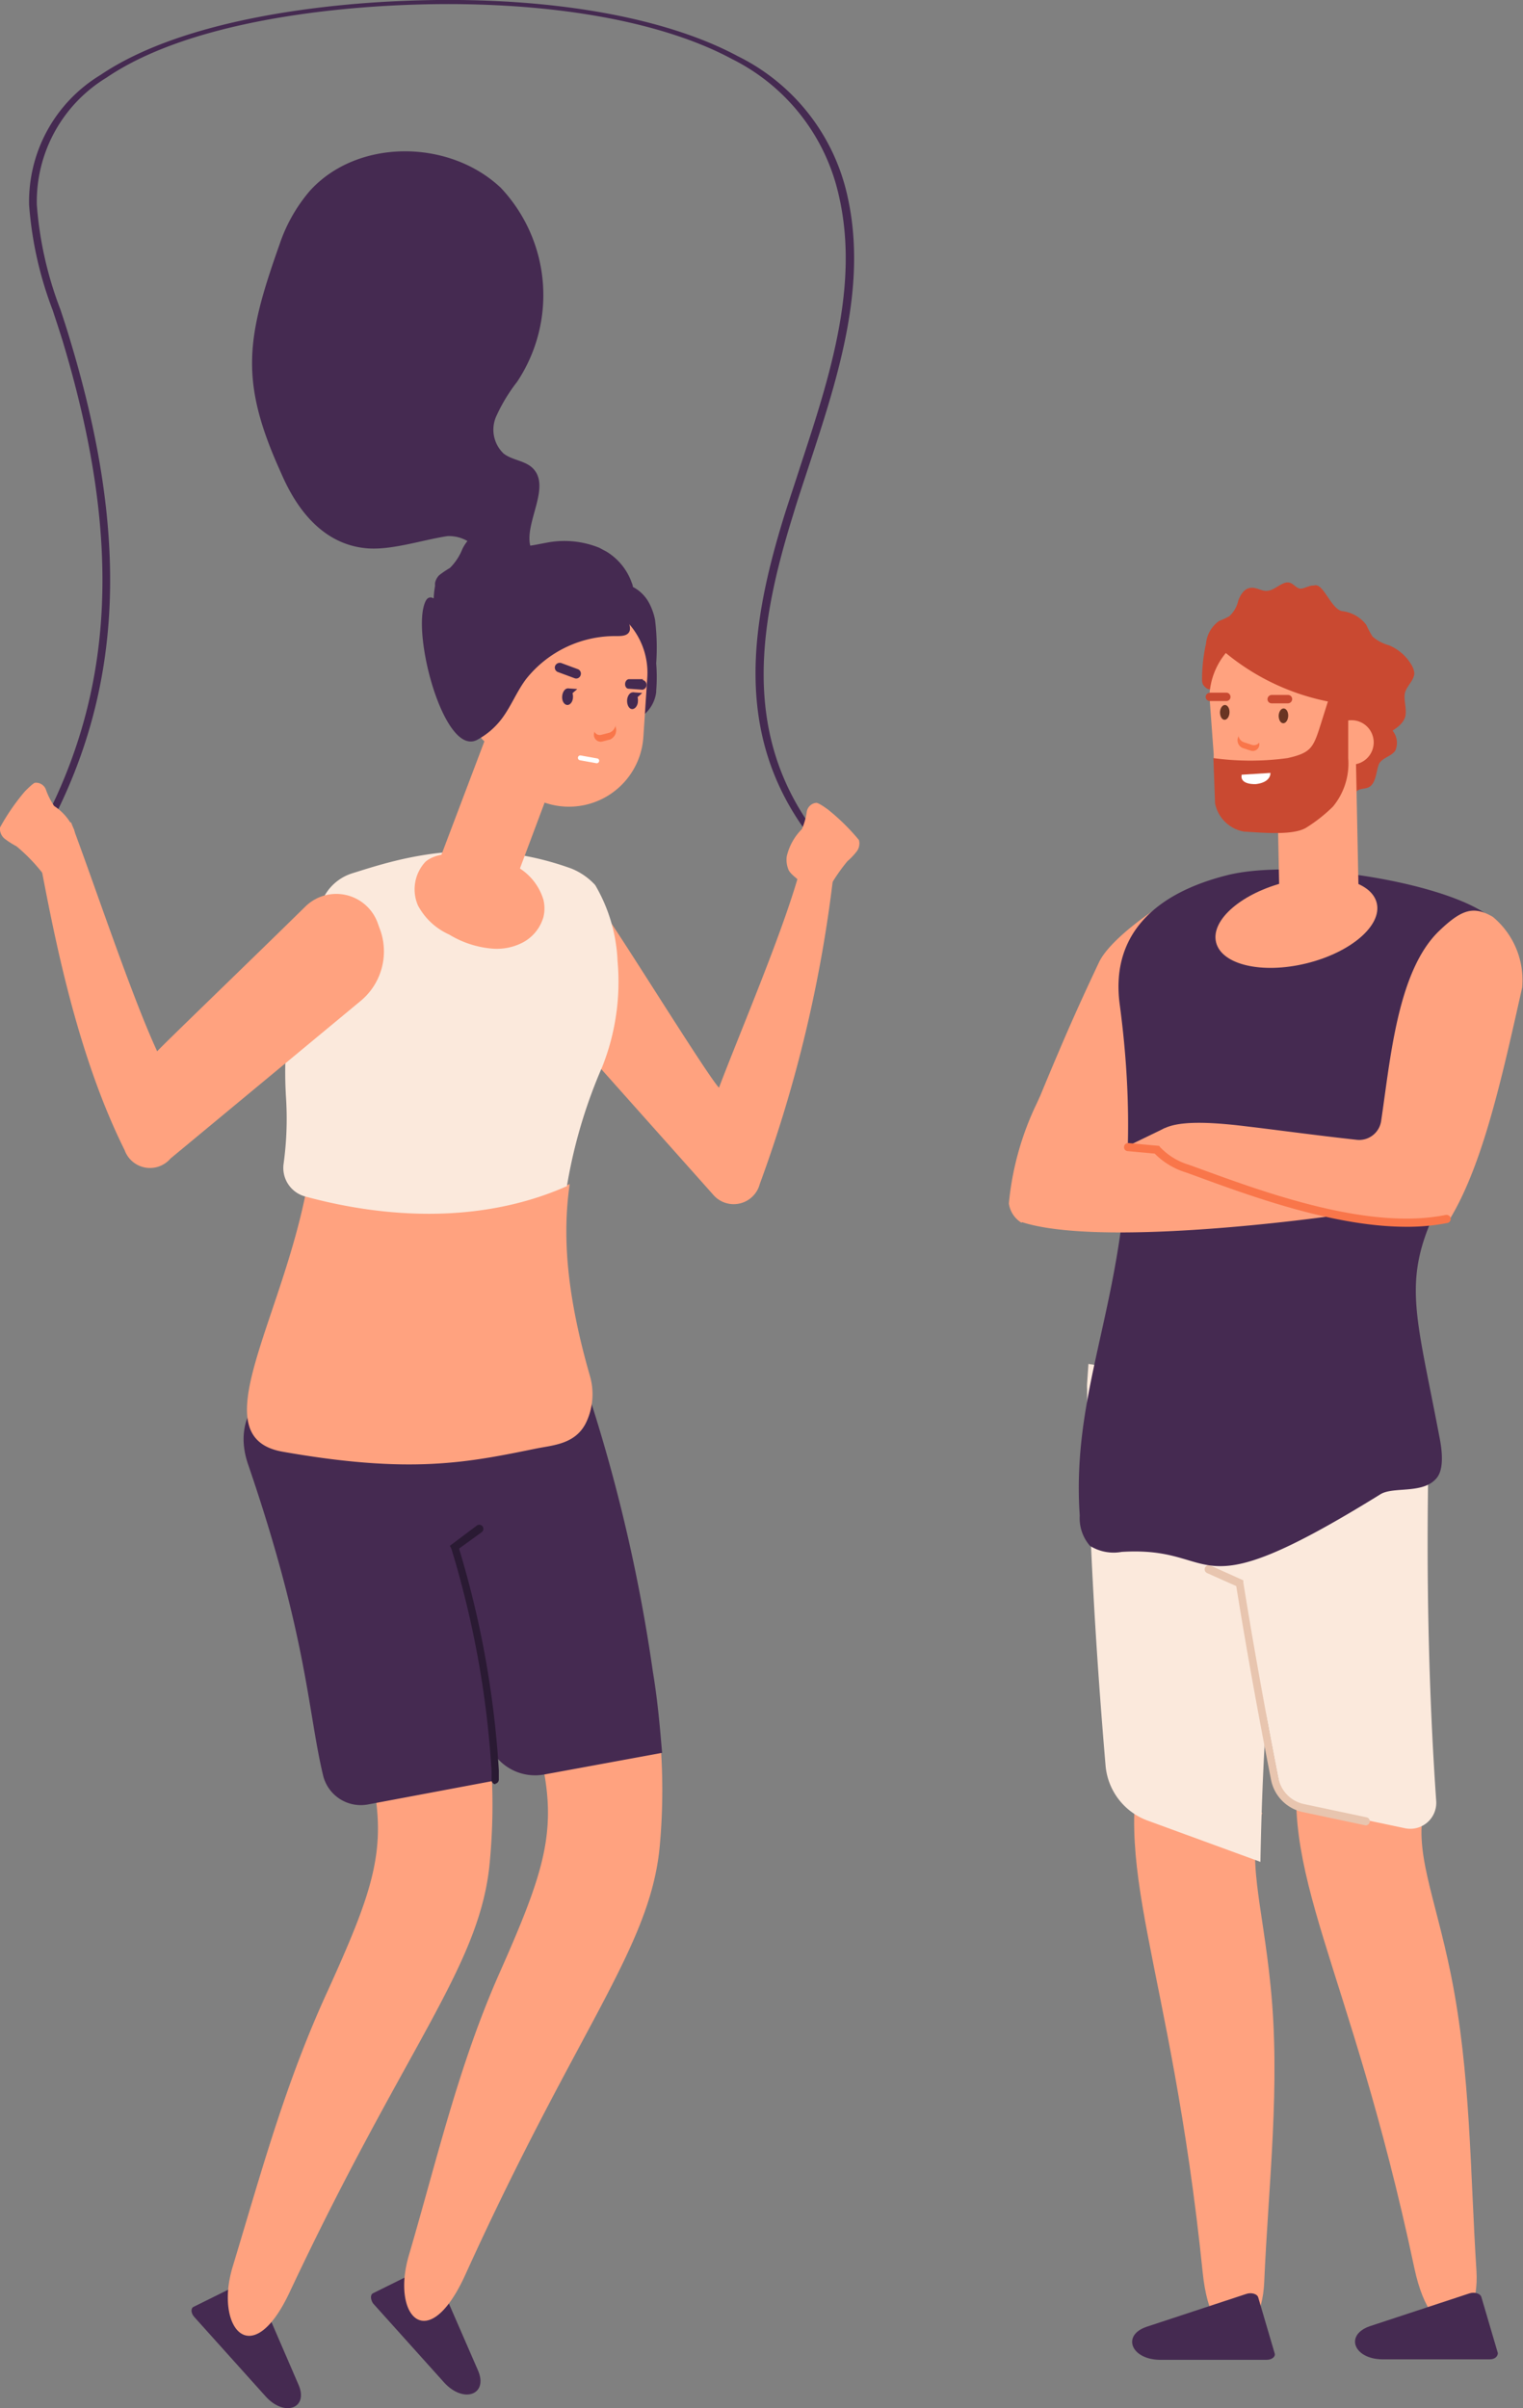 <svg xmlns="http://www.w3.org/2000/svg" viewBox="0 0 92.63 146.44"><rect x="0" y="0" width="92.63" height="146.44" fill="#808080" stroke="none"/><defs><style>.cls-1{fill:#ffa27f;}.cls-2{fill:#452a51;}.cls-3{fill:#2a1a33;}.cls-4{fill:#fbe9dc;}.cls-5{fill:#e8c5af;}.cls-6{fill:#c94931;}.cls-7{fill:#693523;}.cls-8{fill:#f9764a;}.cls-9{fill:#ffb288;}.cls-10{fill:#fff;}</style></defs><g id="Layer_2" data-name="Layer 2"><g id="_ÎÓÈ_1" data-name="—ÎÓÈ_1"><path class="cls-1" d="M48.66,52.89c-1,3.69-3.61,9.77-4.93,13.25-.65-.63-6.32-9.82-7-10.63l-1,8.56,7.7,8.64A1.64,1.64,0,0,0,46.21,72,81.89,81.89,0,0,0,50.7,53.14Z"/><path class="cls-2" d="M18.15,145,15.6,139.1c-.13-.29-.46-.49-.66-.39l-3.17,1.57c-.18.09-.16.39.05.62l4.35,4.84C17.32,147,18.79,146.44,18.15,145Z"/><path class="cls-2" d="M29.07,144.14l-2.56-5.88c-.12-.29-.45-.48-.65-.38l-3.17,1.57c-.18.09-.16.38,0,.62l4.35,4.84C28.23,146.18,29.71,145.6,29.07,144.14Z"/><path class="cls-1" d="M32.86,106.69c1.09,4.56.28,7.06-2.48,13.29-2.49,5.62-3.79,11.29-5.51,17.16-1.1,3.72,1.17,6.16,3.43,1.19,6.81-15,11.22-19.83,11.82-26a37.44,37.44,0,0,0,0-6.94Z"/><path class="cls-2" d="M40.15,105.22c-.12-1.31-.26-2.48-.44-3.55A100.64,100.64,0,0,0,36,85.43c-1.52-4.24-5.28-2.79-8.11-1.78s-4.83,3.67-3.8,6.57c3.49,9.78,4.54,12.06,5.51,15.51a3.06,3.06,0,0,0,3.48,2.18l7.19-1.32Z"/><path class="cls-1" d="M22.65,108.2c.9,4.33,0,6.86-2.72,12.87-2.57,5.59-4,10.89-5.77,16.74-1.14,3.7,1.13,6.52,3.45,1.59,7-14.89,11.47-19.69,12.15-25.88a37.11,37.11,0,0,0,.08-6.67Z"/><path class="cls-2" d="M26,89.08c-2.87-8.38-13-6-10.9,0,3.6,10.52,3.62,15,4.55,18.88a2.36,2.36,0,0,0,2.72,1.77l7.72-1.45C29.91,105.49,29.74,100,26,89.08Z"/><path class="cls-3" d="M30.15,108.5a.25.25,0,0,1-.25-.23l0-.54a58.28,58.28,0,0,0-2.45-13.56L27.36,94,29,92.77a.25.25,0,0,1,.3.4l-1.38,1a58.55,58.55,0,0,1,2.42,13.49l0,.54a.26.26,0,0,1-.23.27Z"/><path class="cls-2" d="M18.85,11.6A9.77,9.77,0,0,0,17,14.87c-2,5.64-2.44,8.23,0,13.68.4.89,1.84,4.57,5.42,4.8,1.49.09,3.33-.53,4.8-.75a2.25,2.25,0,0,1,1.21.3,2.53,2.53,0,0,0-.31.49,3.35,3.35,0,0,1-.76,1.15,5.7,5.7,0,0,0-.65.44.94.94,0,0,0-.25.47,1.68,1.68,0,0,0,0,.18A5.75,5.75,0,0,0,28.39,41,13,13,0,0,0,30,43.32c-.09,0-.16,0-.17.09s.34.34.43.4c.24.12.5.2.74.31.63.32,1.25,1.38,1.8,1.82a4.62,4.62,0,0,0,3,.92c.94-.11,1.33-1.27,1.86-2.06a3.54,3.54,0,0,1,.6-.82c.24-.18.54-.27.79-.43a2.13,2.13,0,0,0,.86-1.46V42a10.2,10.2,0,0,0,0-1.66,13.77,13.77,0,0,0-.07-2.65,3.69,3.69,0,0,0-.35-1,2.34,2.34,0,0,0-1-1c0-.13-.07-.25-.11-.37a3.63,3.63,0,0,0-1.5-1.78l-.43-.23A5.65,5.65,0,0,0,33.25,33c-.34.06-.69.14-1,.18-.35-1.43,1.31-3.63.12-4.74-.48-.44-1.23-.46-1.74-.86a2,2,0,0,1-.45-2.26,10.31,10.31,0,0,1,1.27-2.1,9.52,9.52,0,0,0-1-11.81l-.1-.09C27.19,8.45,21.71,8.45,18.85,11.6Z"/><path class="cls-1" d="M18.67,72.18c-1.57,8.3-6.44,15.23-1.47,16.1,7.83,1.38,11.26.65,15.44-.2,1-.2,2.36-.26,3-1.56a4,4,0,0,0,.24-2.85C34.4,78.53,34.22,75,34.65,72,29.44,74.35,23.51,73.78,18.67,72.18Z"/><path class="cls-4" d="M36.63,64.87a14,14,0,0,0,.93-6.43,9.92,9.92,0,0,0-1.36-4.62,4,4,0,0,0-1.44-1c-6-2.18-10.9-.47-13.32.28a2.94,2.94,0,0,0-1.85,1.68l-.31.75A25.16,25.16,0,0,0,17.4,66.82a20.05,20.05,0,0,1-.15,3.94,1.8,1.8,0,0,0,1.32,2c5,1.36,10.78,1.64,15.91-.63A30.72,30.72,0,0,1,36.63,64.87Z"/><path class="cls-1" d="M76.77,110.25l-7-4.62c-2.46,7.76,1.43,13.52,3.38,32.57.55,5.4,3.58,4.41,3.74.59.26-6,1-12,.39-18C76.78,115.73,75.75,112.87,76.77,110.25Z"/><path class="cls-4" d="M78.93,86.65l0-.34L79.08,85l-1.34-.29L66.2,82.94l-.08,1.17a2.47,2.47,0,0,0,0,.37c0,5.79.34,13.72,1.12,22.87a3.92,3.92,0,0,0,2.56,3.36l6.86,2.51A197,197,0,0,1,78.93,86.65Z"/><path class="cls-1" d="M86.67,109.75l-7.5-3.84c-1.62,8,2.88,13.29,6.85,32,1.13,5.31,4,4,3.78.19-.39-6-.34-12-1.55-18C87.26,115.2,85.93,112.47,86.67,109.75Z"/><path class="cls-4" d="M86.91,87.37a3.79,3.79,0,0,0-3.59-3.85L74,83.06,74,84.23a3.21,3.21,0,0,0,0,.36c.64,6,1.93,14.37,3.82,23.93a1.71,1.71,0,0,0,1.31,1.32l6.3,1.33a1.58,1.58,0,0,0,1.92-1.67C86.7,100.12,86.8,91.93,86.91,87.37Z"/><path class="cls-5" d="M83.05,111h0l-3.82-.81a2.5,2.5,0,0,1-1.92-1.94c-.8-4.08-1.51-8-2.12-11.8l-1.77-.79a.25.25,0,0,1-.13-.33.25.25,0,0,1,.33-.13l2,.9,0,.13c.61,3.79,1.33,7.8,2.14,11.92a2,2,0,0,0,1.53,1.55l3.82.81a.25.25,0,0,1,.2.29A.26.26,0,0,1,83.05,111Z"/><path class="cls-1" d="M25.42,55.06a4,4,0,0,0,1.9,1.77,6,6,0,0,0,2.67.86,3.43,3.43,0,0,0,1.83-.39,2.55,2.55,0,0,0,1.23-1.53,2.22,2.22,0,0,0,0-1.06,3.44,3.44,0,0,0-1.6-2,6.39,6.39,0,0,0-2.58-.75c-.77-.07-2.25-.21-3,.45A2.46,2.46,0,0,0,25.42,55.06Z"/><path class="cls-1" d="M9.56,63.93C8,60.58,5.67,53.56,4.32,50l-2.1,1.29C3,55.17,4.32,63.4,7.58,69.94a1.64,1.64,0,0,0,2.79.51l11.56-9.58a3.91,3.91,0,0,0,1.23-4.22L23,56.21a2.68,2.68,0,0,0-4.41-1.1C15.11,58.53,9.83,63.61,9.56,63.93Z"/><path class="cls-2" d="M2.51,51.18C7.46,42.43,8,33,4.25,20.63c-.18-.61-.38-1.22-.58-1.82a22.33,22.33,0,0,1-1.43-6.36A8.82,8.82,0,0,1,6.48,4.72C11.26,1.47,19.27.59,23.61.35c8.59-.47,16.22.71,20.93,3.25A12.24,12.24,0,0,1,51,11.81c1.3,5.5-.54,11.11-2.32,16.53-.32,1-.64,1.95-.95,2.92-2,6.45-3.21,13.27,1.41,19.46l.44-.1C45,44.49,46.25,37.71,48.24,31.3c.3-1,.62-1.94.94-2.92,1.79-5.44,3.63-11.06,2.33-16.6a12.47,12.47,0,0,0-6.63-8.36C40.06.83,32.3-.38,23.57.1,19.15.34,11,1.25,6.11,4.56a9,9,0,0,0-4.34,7.9A22.53,22.53,0,0,0,3.2,18.85c.2.61.4,1.21.59,1.82C7.52,33,7,42.39,2.06,51.11Z"/><path class="cls-1" d="M2.13,47.6a.64.64,0,0,1,.66.41,4.38,4.38,0,0,0,.5,1,3.28,3.28,0,0,1,1.22,1.45,1.64,1.64,0,0,1,0,.85,7.42,7.42,0,0,1-.56.86,7.61,7.61,0,0,1-.31.79c-.16.23,1,2.44.83,2.2L3,53.66a10.7,10.7,0,0,0-2-2.2A4.78,4.78,0,0,1,.28,51,.78.78,0,0,1,0,50.32,13.2,13.2,0,0,1,1.5,48.14S2,47.62,2.13,47.6Z"/><path class="cls-1" d="M52.24,51.08a12.91,12.91,0,0,0-1.88-1.85s-.56-.42-.72-.41a.65.65,0,0,0-.57.53,4.06,4.06,0,0,1-.3,1.07,3.43,3.43,0,0,0-.92,1.66,1.59,1.59,0,0,0,.12.84c.17.3.5.47.71.73a7.38,7.38,0,0,0,.46.72.22.22,0,0,1,0,.16l.81.41a11.14,11.14,0,0,1,1.59-2.57,3.93,3.93,0,0,0,.53-.55A.8.8,0,0,0,52.24,51.08Z"/><path class="cls-2" d="M69.74,141.49l6.07-2c.3-.1.67,0,.72.23l1,3.4c.05.2-.18.38-.5.38h-6.5C68.78,143.47,68.22,142,69.74,141.49Z"/><path class="cls-2" d="M83.3,141.46l6.07-2c.3-.1.67,0,.73.23l1,3.4c0,.2-.18.38-.49.38H84.05C82.34,143.44,81.78,142,83.3,141.46Z"/><path class="cls-1" d="M68.28,71.25,68.4,71a33.7,33.7,0,0,1,2.52-4.53,24.77,24.77,0,0,0,2.23-4c.72-1.92.67-5.54.17-6.29-.88-1.33-.51-2.35-1.62-1.77s-4.14,2.6-4.86,4.11c-.92,1.95-1.63,3.51-2.42,5.37-.39.91-.77,1.82-1.15,2.74l-.2.44a17.85,17.85,0,0,0-1.71,6.11,1.64,1.64,0,0,0,.76,1.17l6.31-3Z"/><path class="cls-2" d="M65.67,92.16c-.65-9.62,4.55-15.23,2.43-31.1-.52-3.93,1.77-6.64,6.54-7.84,4-1,12.41.29,15.52,2.21,2.52,1.56.58,2.84.67,5.17C91,65,91,67.06,88.67,71.09c-3.66,6.31-2.78,7.57-1.14,16.2.15.74.35,2-.16,2.6-.84,1-2.67.47-3.45,1-11.83,7.32-9.49,3.09-15.7,3.48A2.72,2.72,0,0,1,66.29,94,2.57,2.57,0,0,1,65.67,92.16Z"/><path class="cls-6" d="M84.11,41a2,2,0,0,1,.52,1.66,5.73,5.73,0,0,0-.23.7,2,2,0,0,0,.35,1.14,1.17,1.17,0,0,1,.11,1.15c-.22.32-.67.4-.92.7s-.18,1.27-.69,1.52c-.21.11-.49.07-.68.2s-.25.63-.51.84a.62.62,0,0,1-.72,0,1.56,1.56,0,0,1-.47-.6,2,2,0,0,1-.22-1.41c.16-.55.68-.91,1-1.35A2.32,2.32,0,0,0,82,43c-.15-.26-.36-.48-.53-.73a1.21,1.21,0,0,1-.22-.85,2.15,2.15,0,0,1,.41-.7.81.81,0,0,0,.14-.77c-.06-.11-.16-.19-.22-.31-.15-.32.13-.58.43-.62s.43.11.63.29A12,12,0,0,1,84.11,41Z"/><path class="cls-6" d="M73.35,39.14a1.89,1.89,0,0,1,.8-1.38,5.67,5.67,0,0,0,.61-.28,1.82,1.82,0,0,0,.55-.95c.13-.35.35-.72.72-.78s.69.2,1,.18c.53,0,1-.67,1.46-.48.2.08.34.29.56.34s.58-.22.88-.18a.55.55,0,0,1,.44.49,1.28,1.28,0,0,1-.11.69,1.86,1.86,0,0,1-.81,1,4.05,4.05,0,0,1-1.56.13,2.11,2.11,0,0,0-1.9,1.4c-.08.26-.1.54-.17.81a1.06,1.06,0,0,1-.43.67,2,2,0,0,1-.73.16.73.73,0,0,0-.6.38c0,.11,0,.24-.08.35a.41.41,0,0,1-.68.09c-.21-.17-.19-.36-.19-.61A10.2,10.2,0,0,1,73.35,39.14Z"/><path class="cls-6" d="M82.85,46.94a4.47,4.47,0,0,1-.93,1.5,3.11,3.11,0,0,1-.81-2.21,1.54,1.54,0,0,0,.51-1.2c0-.72-.29-1.32-.7-1.34a.24.24,0,0,0-.09,0l2.9-2.41A10,10,0,0,1,82.85,46.94Z"/><path class="cls-1" d="M82,43.81a1.35,1.35,0,1,1-1.15,1.29A1.24,1.24,0,0,1,82,43.81Z"/><path class="cls-1" d="M75.3,39a4.35,4.35,0,0,0-1.74,3.33l.26,3.56c-.08,2.38,1.77,4.29,3.3,4.21,2.3-.13,4.64-1.62,4.72-4L82,42.73Z"/><path class="cls-1" d="M81.85,55.61l-3.21.06a.81.81,0,0,1-.82-.81l-.17-8.53a.81.81,0,0,1,.78-.84l3.22-.07a.83.83,0,0,1,.82.81l.17,8.53A.82.82,0,0,1,81.85,55.61Z"/><path class="cls-6" d="M77.35,42.26l1,0a.25.25,0,0,1,.24.26.26.26,0,0,1-.26.25l-1,0a.25.25,0,0,1-.24-.26A.26.26,0,0,1,77.35,42.26Z"/><path class="cls-6" d="M73.6,42.12l1,0a.26.26,0,0,1,.24.27.25.25,0,0,1-.26.24l-1,0a.25.25,0,0,1,0-.5Z"/><path class="cls-7" d="M74.2,43.31c0,.25.11.45.27.46s.3-.19.31-.44-.11-.45-.27-.46S74.21,43.06,74.2,43.31Z"/><path class="cls-7" d="M77.77,43.52c0,.25.11.45.27.46s.3-.19.31-.44-.11-.45-.27-.46S77.78,43.27,77.77,43.52Z"/><path class="cls-8" d="M75.32,44.79l0-.08a.5.5,0,0,0,.35.43l.49.16a.4.4,0,0,0,.42-.14.4.4,0,0,1-.5.49l-.49-.16A.51.51,0,0,1,75.32,44.79Z"/><path class="cls-9" d="M75.53,39a6.44,6.44,0,0,1,4.69-.2l-1.09.87Z"/><path class="cls-6" d="M74.25,39.45a14.09,14.09,0,0,0,8.8,3.47L83.12,40,76,38Z"/><path class="cls-6" d="M82,42.85l0,3.26a4.11,4.11,0,0,1-.93,2.94,9.32,9.32,0,0,1-1.64,1.29c-.84.5-2.9.27-3.77.23a2.18,2.18,0,0,1-1.76-1.72l-.1-2.75a16.66,16.66,0,0,0,4.51,0c1.42-.32,1.56-.62,2-2l.87-2.76Z"/><path class="cls-10" d="M77.27,47c0,.28-.21.6-.88.68,0,0-1,.07-.87-.57Z"/><path class="cls-6" d="M83.1,38a6,6,0,0,0,.38.71,2.54,2.54,0,0,0,1,.53,2.87,2.87,0,0,1,1.39,1.23,1.2,1.2,0,0,1,.15.45c0,.43-.41.74-.55,1.15s.11,1,0,1.5c-.24.84-1.44,1-1.81,1.8A9.92,9.92,0,0,0,83.2,43a2.61,2.61,0,0,0-.78-1.32c-.89-.68-2.27-.15-3.25-.69a5.09,5.09,0,0,1-1.39-1.62.85.85,0,0,0-.34-.31,4.07,4.07,0,0,0-.61-.08.83.83,0,0,1-.53-.56,2,2,0,0,1-.06-.8,1,1,0,0,1,.08-.38.75.75,0,0,1,.42-.32c.63-.23,1.34-.1,2-.32.46-.15.89-1.13,1.36-1s.91,1.42,1.51,1.56A2.15,2.15,0,0,1,83.1,38Z"/><ellipse class="cls-1" cx="78.85" cy="56.1" rx="5.03" ry="2.55" transform="translate(-11.07 20.34) rotate(-13.74)"/><path class="cls-1" d="M68.42,69.74l-.13,0L61.81,74a2.69,2.69,0,0,0,.29.3c4.6,1.53,17.34-.08,20.5-.59,1.78-.29,2.81-.91,2.7-1.62-.15-1-1.91-1.36-5-1.54S71.93,70.22,68.42,69.74Z"/><path class="cls-1" d="M90.79,55.75c-1.13-.65-1.84-.5-3.23.83C85,59,84.57,64.37,84,68.18a1.35,1.35,0,0,1-1.49,1.13c-2.47-.27-4.94-.61-6.73-.82-3.1-.38-5-.29-5.51.61-.4.66.35,1.44,2,2,3.44,1.26,10.92,4.1,14.23,3.19l0-.18.33.31c.36-.31,1.25-.12,1.4-.37,2-3.36,3.15-8.66,4.35-14A5,5,0,0,0,90.79,55.75Z"/><polygon class="cls-1" points="70.84 68.6 68.65 69.66 71.5 70.27 70.84 68.6"/><path class="cls-8" d="M85.54,74.6c-4.38,0-9.39-1.83-12.9-3.12l-.5-.18a4.53,4.53,0,0,1-1.91-1.15L68.59,70a.23.23,0,0,1-.22-.27.24.24,0,0,1,.27-.22l1.86.17.07.09a4,4,0,0,0,1.74,1.06l.5.18c4.15,1.52,10.42,3.82,15.12,2.87a.26.26,0,0,1,.3.2.25.25,0,0,1-.2.29A12.6,12.6,0,0,1,85.54,74.6Z"/><path class="cls-9" d="M31.81,37.05h4.48a2.28,2.28,0,0,1,2.28,2.28v.25a1.32,1.32,0,0,1-1.32,1.32H31.54a.28.28,0,0,1-.28-.28v-3a.55.55,0,0,1,.55-.55Z" transform="translate(2.45 -2.06) rotate(3.51)"/><path class="cls-1" d="M37.87,37.55a4.5,4.5,0,0,1,1.5,3.64l-.24,3.63a4.53,4.53,0,0,1-9.05-.6l.23-3.51Z"/><path class="cls-1" d="M27,53.75l3,1.12a.89.89,0,0,0,1.08-.61L34.55,45a.89.89,0,0,0-.4-1.18L31.2,42.72a.9.9,0,0,0-1.08.62l-3.5,9.24A.88.88,0,0,0,27,53.75Z"/><path class="cls-2" d="M35.14,40.69l-1-.37a.31.31,0,0,0-.38.18.29.29,0,0,0,.18.37l1,.37a.28.28,0,0,0,.37-.17A.29.29,0,0,0,35.14,40.69Z"/><path class="cls-2" d="M39.12,41.3l-.86,0c-.12,0-.23.12-.24.28s.08.3.21.3l.85.06a.3.3,0,0,0,0-.59Z"/><path class="cls-8" d="M37.44,44.19l0-.1a.58.58,0,0,1-.39.47l-.5.13a.36.36,0,0,1-.4-.21v.05a.42.42,0,0,0,.45.57l.5-.13A.62.62,0,0,0,37.44,44.19Z"/><path class="cls-2" d="M34.85,42.39c0,.28-.18.5-.36.48s-.32-.24-.3-.52.18-.5.36-.49S34.86,42.11,34.85,42.39Z"/><polygon class="cls-2" points="34.55 41.86 35.11 41.9 34.74 42.22 34.55 41.86"/><path class="cls-2" d="M38.8,42.63c0,.28-.18.5-.36.49s-.31-.25-.3-.53.18-.5.36-.49S38.82,42.35,38.8,42.63Z"/><polygon class="cls-2" points="38.5 42.1 39.06 42.14 38.7 42.46 38.5 42.1"/><path class="cls-1" d="M30.29,42.33a1.58,1.58,0,0,0-.2,3.09,1.58,1.58,0,0,0,.2-3.09Z"/><path class="cls-2" d="M32,41.29c-.59.78-.94,1.73-1.54,2.49A4.58,4.58,0,0,1,29,45C27,46,25,38.48,25.87,36.59c.66-1.46,2.75,3.77,3.54,2.37.57-1,.8-2.33,1.79-3a3.16,3.16,0,0,1,2.08-.33,16.83,16.83,0,0,1,2.53.57l1.82.51a.52.52,0,0,1,.2.09.46.46,0,0,1,.1.21c.09.3.47,1,.37,1.34s-.54.33-.83.33A6.91,6.91,0,0,0,32,41.29Z"/><path class="cls-10" d="M36.27,46.41l-1-.18a.15.15,0,0,1-.12-.17.15.15,0,0,1,.17-.12l1,.18a.14.14,0,0,1,.12.17A.15.15,0,0,1,36.27,46.41Z"/></g></g></svg>